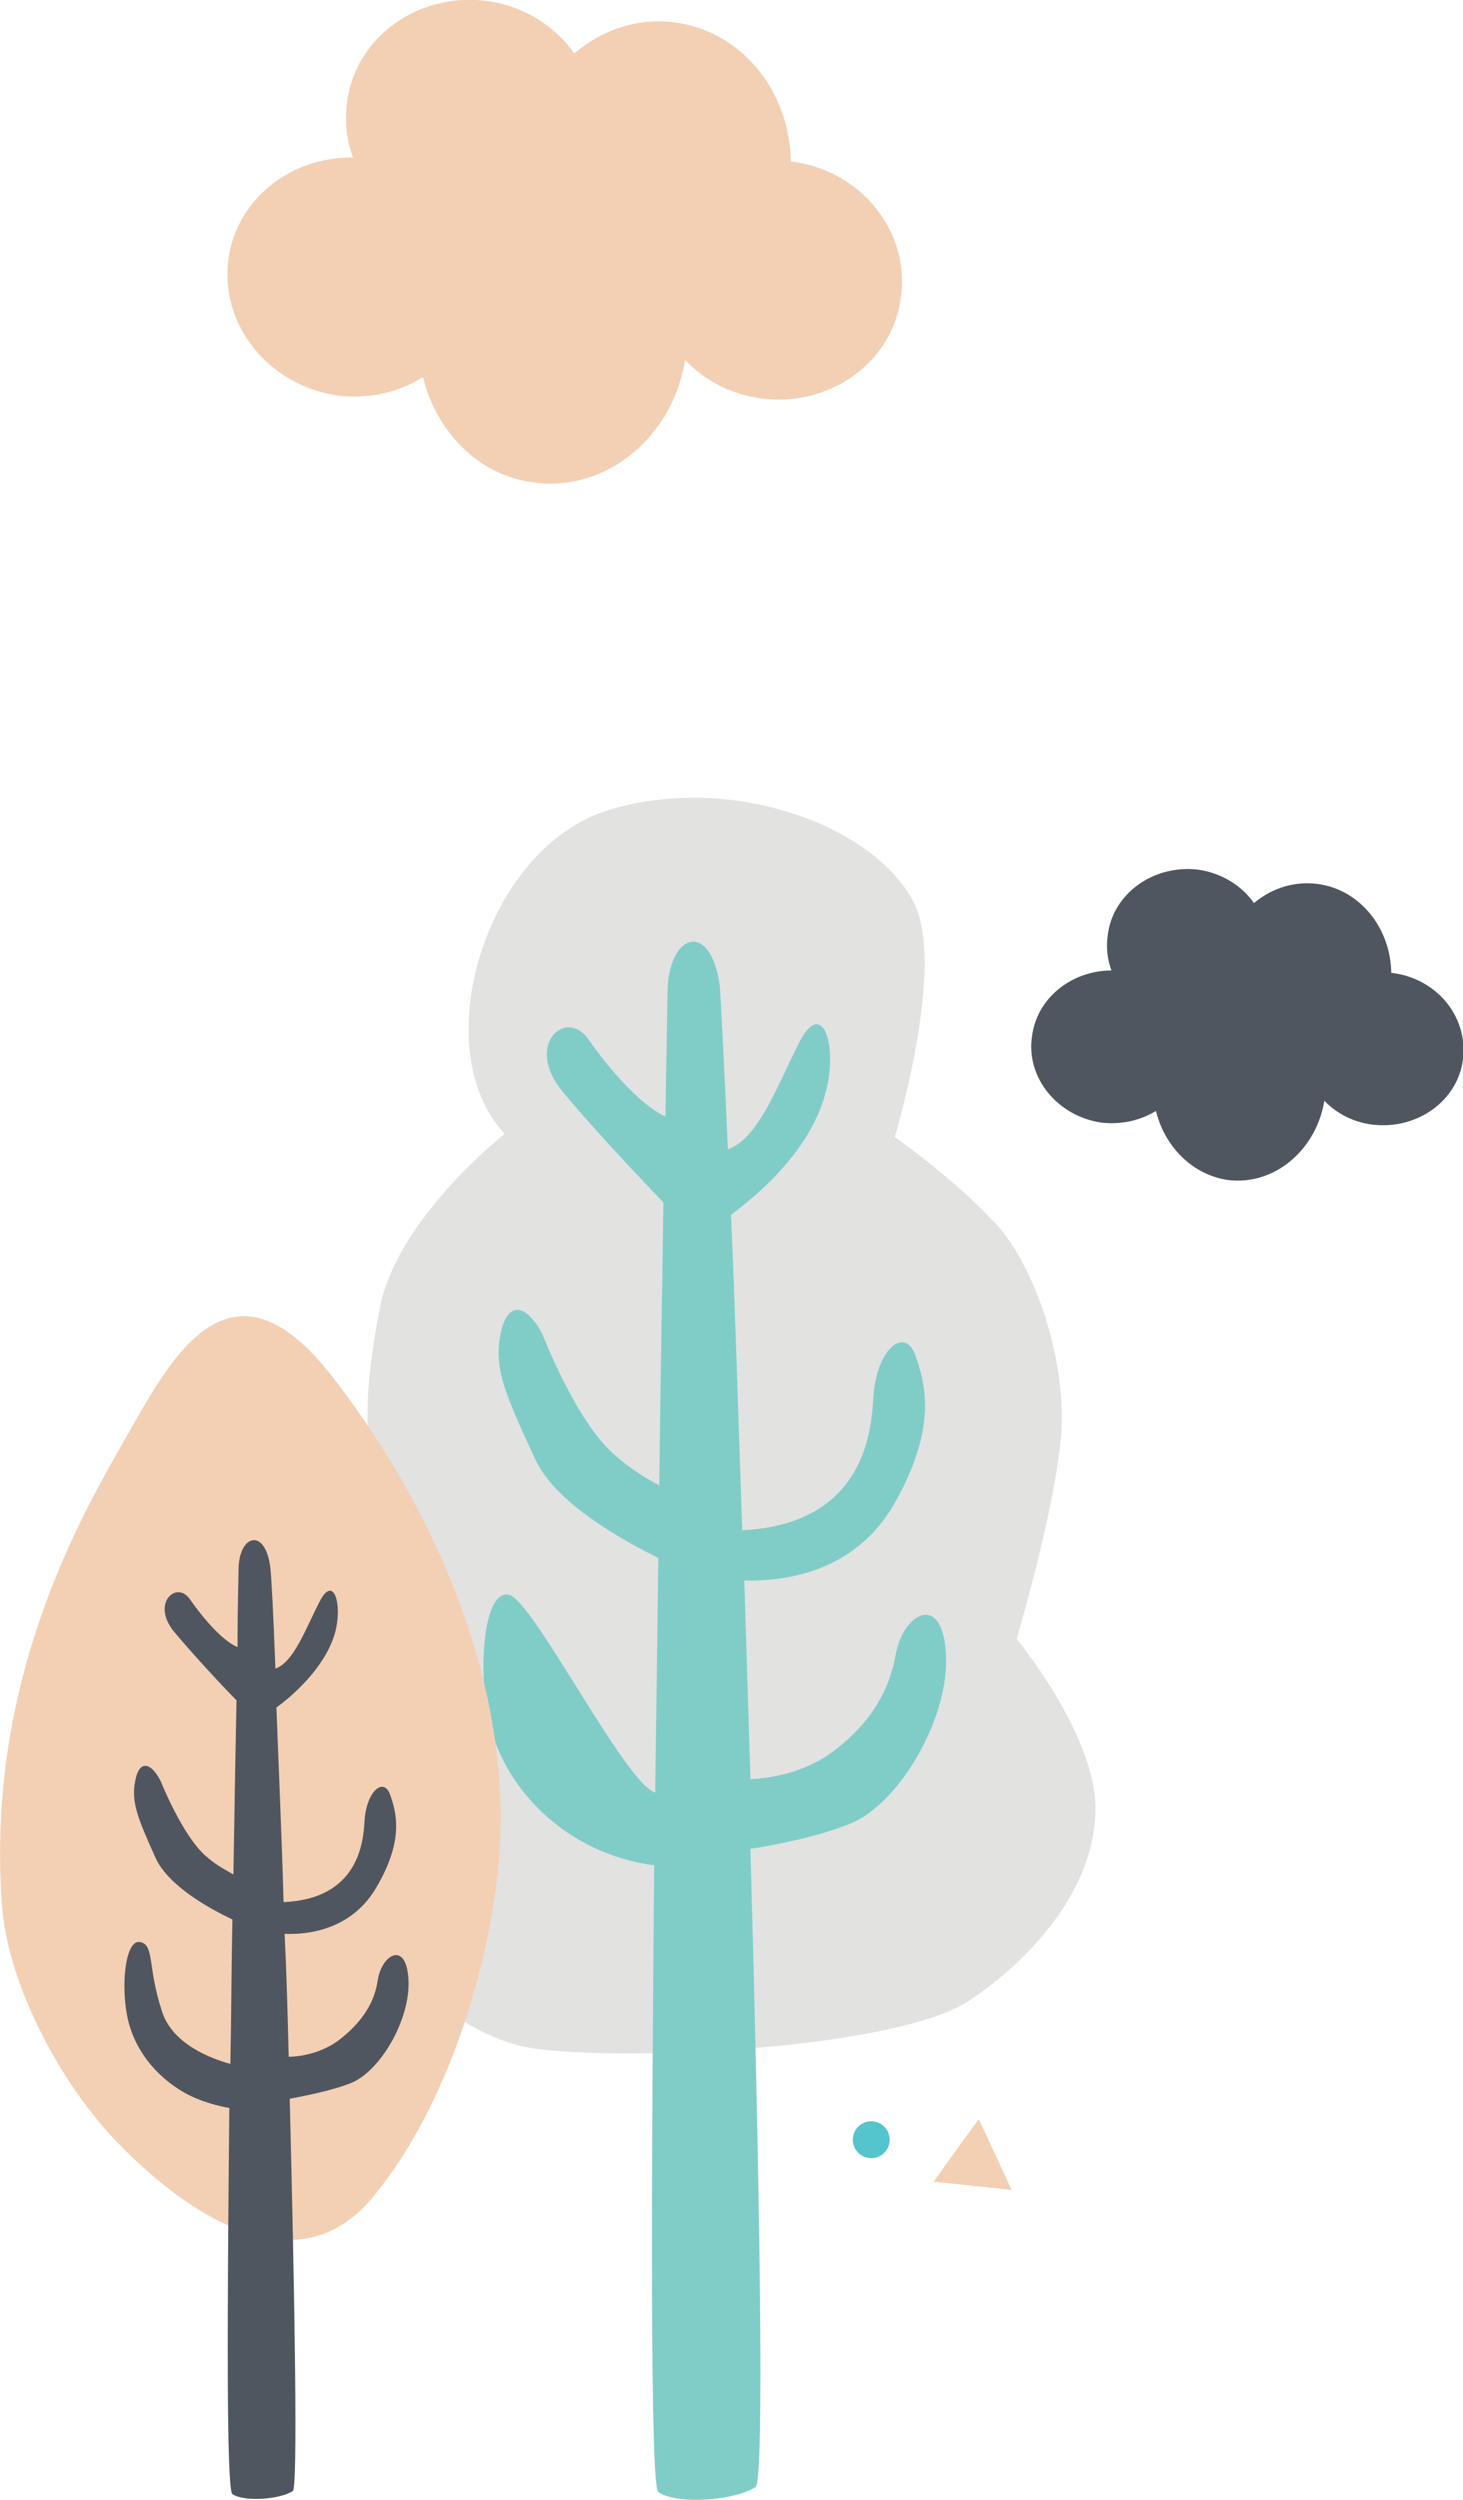 <!-- Generator: Adobe Illustrator 18.0.0, SVG Export Plug-In  -->
<svg version="1.1"
	 xmlns="http://www.w3.org/2000/svg" xmlns:xlink="http://www.w3.org/1999/xlink" xmlns:a="http://ns.adobe.com/AdobeSVGViewerExtensions/3.0/"
	 x="0px" y="0px" width="142.9px" height="244.1px" viewBox="0 0 142.9 244.1" enable-background="new 0 0 142.9 244.1"
	 xml:space="preserve">
<defs>
</defs>
<g>
	<path fill="#E2E2E1" d="M87.4,111c0,0,5-16.6,1.9-22.8c-3.8-7.6-17.9-12.8-29.9-9.1c-12,3.7-17.9,23.3-10.1,31.6
		c0,0-10.5,8.2-12.2,17c-1.7,8.8-1.5,13.5,0,17.4c1.5,3.9,3.4,8.6,3.4,8.6s-9.7,8.8-9.1,21.2c0.7,12.3,11.6,23.8,20.8,25.1
		c9.2,1.3,35.5,0,42.5-4.7c7-4.7,12.4-11.7,12.3-18.9c-0.1-7.2-7.7-16.4-7.7-16.4s3.5-11.7,4.3-19.3c0.8-7.6-2.6-17.5-6.6-21.5
		C93.2,115.1,87.4,111,87.4,111z"/>
	<path fill="#80CDC8" d="M92.4,161.6c-0.3-6.3-4.2-4.1-4.9-0.1c-0.6,3.3-2.2,6.5-6,9.4c-3,2.3-6.5,2.7-8.2,2.8
		c-0.2-6.5-0.4-13-0.6-19.4c3.8,0.1,10.7-0.7,14.6-7.4c4.3-7.5,3.1-11.8,2.1-14.6c-1-2.8-3.8-0.7-4.1,4.2
		c-0.2,3.6-1.1,12.3-12.8,12.9c-0.4-11.4-0.7-22-1.1-30.8c2.3-1.7,7.7-6.1,9.2-11.8c1.3-4.5-0.2-9.5-2.5-5.1c-2.1,4.1-4,9.5-7,10.5
		c-0.4-8.9-0.7-14.8-0.8-16c-0.9-6.4-5-5.1-5.1,0.6c0,0.9-0.1,5.4-0.2,12.2c-2.5-1.1-5.7-4.9-7.5-7.5c-2.2-3.2-6.3,0.5-2.6,5
		c3.2,3.9,8.1,9,9.9,10.9c-0.1,7.8-0.3,17.4-0.4,27.6c-1.2-0.6-2.7-1.5-4.3-2.9c-3.8-3.2-7.1-11.8-7.1-11.8
		c-1.5-2.9-3.4-3.5-4.1-0.1c-0.7,3.5,0.5,6,3.3,12.1c2,4.5,8.7,8.1,12.1,9.8c-0.1,7.5-0.2,15.3-0.3,22.9c-2.9-0.8-12-18.9-14.3-19.3
		c-2.3-0.5-3,6.3-2.1,11.6c1,5.3,4.5,9.8,9.1,12.4c2.6,1.5,5.4,2.2,7.2,2.4c-0.3,31.9-0.4,60.6,0.4,61.2c1.9,1.3,7.6,0.8,9.5-0.5
		c0.9-0.6,0.4-29.9-0.5-62.3c2.6-0.4,6.6-1.2,9.6-2.4C87.7,176.3,92.7,167.9,92.4,161.6z"/>
</g>
<g>
	<path fill="#F3D0B4" d="M26.2,218.5c-5.3-0.9-10.7-5.2-14.5-9.1C6.2,203.9,0.8,194,0.2,186.1c-1.7-22.5,8.2-38.9,12.3-46.1
		c4.1-7.2,9.9-18.4,19.8-5.8c8.7,11.1,18.1,29,16.4,47.8c-1,10.9-5.5,24.7-12.7,33C33,218.3,29.6,219.1,26.2,218.5z"/>
	<path fill="#50565F" d="M39.9,193.3c-0.2-3.9-2.6-2.5-3,0c-0.3,2.1-1.4,4-3.7,5.8c-1.8,1.4-4,1.7-5,1.7c-0.1-4-0.2-8-0.4-12
		c2.3,0.1,6.6-0.4,9-4.6c2.7-4.6,1.9-7.3,1.3-9c-0.6-1.7-2.3-0.4-2.5,2.6c-0.1,2.2-0.7,7.6-7.9,7.9c-0.2-7-0.5-13.6-0.7-19
		c1.4-1,4.7-3.8,5.7-7.2c0.8-2.8-0.1-5.9-1.5-3.1c-1.3,2.5-2.5,5.9-4.3,6.5c-0.2-5.5-0.4-9.1-0.5-9.9c-0.5-3.9-3.1-3.2-3.1,0.3
		c0,0.6-0.1,3.3-0.1,7.5c-1.5-0.6-3.5-3-4.6-4.6c-1.3-2-3.9,0.3-1.6,3.1c2,2.4,5,5.6,6.1,6.7c-0.1,4.8-0.2,10.7-0.3,17
		c-0.7-0.4-1.7-0.9-2.7-1.8c-2.3-2-4.4-7.3-4.4-7.3c-0.9-1.8-2.1-2.2-2.5,0c-0.4,2.1,0.3,3.7,2,7.5c1.3,2.8,5.4,5,7.5,6
		c-0.1,4.6-0.1,9.4-0.2,14.1c-1.8-0.5-5.7-1.9-6.7-5.2c-1.4-4.3-0.7-6.4-2.1-6.7c-1.4-0.3-1.9,3.9-1.3,7.1c0.6,3.3,2.8,6,5.6,7.6
		c1.6,0.9,3.3,1.3,4.4,1.5c-0.2,19.6-0.3,37.3,0.3,37.7c1.2,0.8,4.7,0.5,5.9-0.3c0.5-0.3,0.2-18.4-0.3-38.3c1.6-0.3,4.1-0.8,5.9-1.5
		C37.1,202.3,40.1,197.2,39.9,193.3z"/>
</g>
<circle fill="#54C4CD" cx="85.1" cy="208.9" r="1.8"/>
<polygon fill="#F3D0B4" points="97.2,210.3 98.8,213.8 95,213.4 91.2,213 93.4,209.9 95.6,206.9 "/>
<g>
	<path fill="#50565F" d="M108.2,91.3c0.5-4.1,4.5-6.9,8.8-6.4c4.3,0.6,7.3,4.3,6.8,8.4c-0.5,4.1-4.5,6.9-8.8,6.4
		C110.7,99.2,107.6,95.4,108.2,91.3z"/>
	<path fill="#50565F" d="M127.3,101.4c0.5-4.1,4.5-6.9,8.8-6.4c4.3,0.6,7.3,4.3,6.8,8.4c-0.5,4.1-4.5,6.9-8.8,6.4
		C129.8,109.3,126.8,105.5,127.3,101.4z"/>
	<path fill="#50565F" d="M100.8,101.2c0.5-4.1,4.5-6.9,8.8-6.4c4.3,0.6,7.3,4.3,6.8,8.4c-0.5,4.1-4.5,6.9-8.8,6.4
		C103.3,109,100.2,105.2,100.8,101.2z"/>
	<path fill="#50565F" d="M119.2,94.3c0.7-5.1,4.9-8.6,9.5-8c4.6,0.6,7.8,5.2,7.1,10.2c-0.7,5-4.9,8.6-9.5,8
		C121.7,103.9,118.5,99.3,119.2,94.3z"/>
	<path fill="#50565F" d="M112.7,104.9c0.7-5,4.9-8.6,9.6-8c4.6,0.6,7.8,5.2,7.1,10.3c-0.7,5-4.9,8.6-9.5,8
		C115.3,114.5,112.1,109.9,112.7,104.9z"/>
</g>
<g>
	<path fill="#F3D0B4" d="M33.9,10c0.8-6.4,7-10.8,13.7-9.9C54.2,1,59,6.9,58.1,13.3c-0.8,6.4-7,10.8-13.7,9.9
		C37.8,22.3,33,16.4,33.9,10z"/>
	<path fill="#F3D0B4" d="M63.8,25.7c0.8-6.4,7-10.8,13.7-9.9C84.1,16.7,88.9,22.6,88,29c-0.8,6.4-7,10.8-13.7,9.9
		C67.7,38,62.9,32.1,63.8,25.7z"/>
	<path fill="#F3D0B4" d="M22.3,25.4c0.8-6.4,7-10.8,13.7-9.9c6.7,0.9,11.5,6.8,10.6,13.2c-0.8,6.4-7,10.8-13.7,9.9
		C26.2,37.6,21.5,31.7,22.3,25.4z"/>
	<path fill="#F3D0B4" d="M51.1,14.7c1-7.9,7.7-13.5,14.9-12.5c7.2,1,12.2,8.1,11.1,16c-1,7.9-7.7,13.5-14.9,12.5
		C55,29.7,50.1,22.5,51.1,14.7z"/>
	<path fill="#F3D0B4" d="M41,31.1c1-7.9,7.7-13.5,14.9-12.5c7.2,1,12.2,8.1,11.1,16c-1,7.9-7.7,13.5-14.9,12.5
		C45,46.2,40,39,41,31.1z"/>
</g>
</svg>
